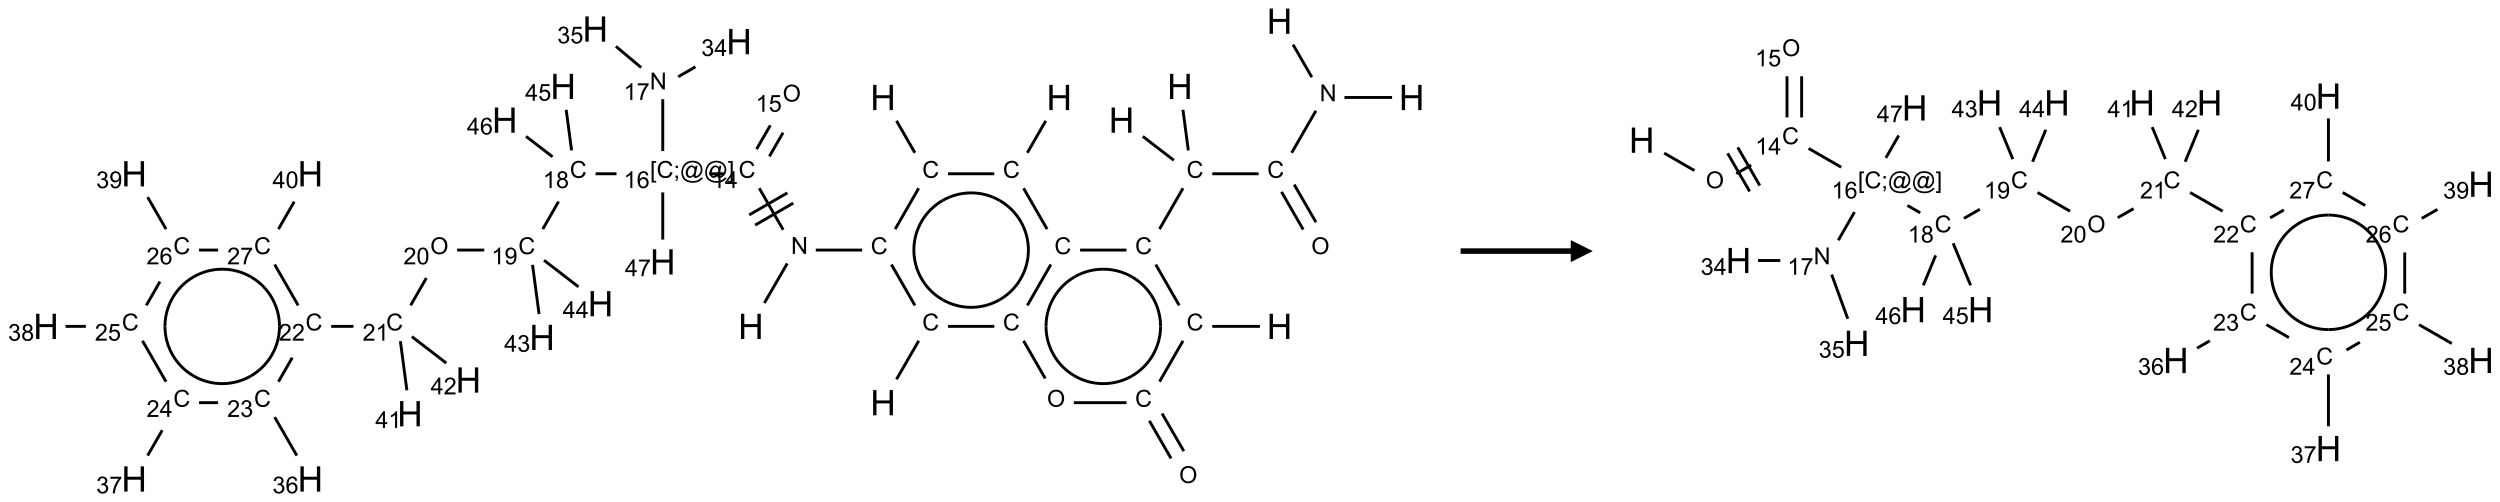 <?xml version="1.0" encoding="UTF-8"?>
<svg xmlns="http://www.w3.org/2000/svg" xmlns:xlink="http://www.w3.org/1999/xlink" width="1135" height="228" viewBox="0 0 1135 228">
<defs>
<g>
<g id="glyph-0-0">
<path d="M 2 0 L 2 -10 L 10 -10 L 10 0 Z M 2.25 -0.25 L 9.75 -0.25 L 9.75 -9.75 L 2.25 -9.75 Z M 2.25 -0.25 "/>
</g>
<g id="glyph-0-1">
<path d="M 1.281 0 L 1.281 -11.453 L 2.797 -11.453 L 2.797 -6.75 L 8.75 -6.75 L 8.75 -11.453 L 10.266 -11.453 L 10.266 0 L 8.75 0 L 8.75 -5.398 L 2.797 -5.398 L 2.797 0 Z M 1.281 0 "/>
</g>
<g id="glyph-1-0">
<path d="M 1.332 0 L 1.332 -6.668 L 6.668 -6.668 L 6.668 0 Z M 1.5 -0.168 L 6.5 -0.168 L 6.5 -6.5 L 1.5 -6.5 Z M 1.5 -0.168 "/>
</g>
<g id="glyph-1-1">
<path d="M 6.27 -2.676 L 7.281 -2.422 C 7.07 -1.594 6.688 -0.961 6.137 -0.523 C 5.586 -0.086 4.914 0.129 4.121 0.129 C 3.297 0.129 2.629 -0.039 2.113 -0.371 C 1.598 -0.707 1.203 -1.191 0.934 -1.828 C 0.664 -2.465 0.531 -3.145 0.531 -3.875 C 0.531 -4.672 0.684 -5.363 0.988 -5.957 C 1.293 -6.547 1.723 -6.996 2.285 -7.305 C 2.844 -7.613 3.461 -7.766 4.137 -7.766 C 4.898 -7.766 5.543 -7.57 6.062 -7.184 C 6.582 -6.793 6.945 -6.246 7.152 -5.543 L 6.156 -5.309 C 5.98 -5.863 5.723 -6.266 5.387 -6.52 C 5.051 -6.773 4.625 -6.902 4.113 -6.902 C 3.527 -6.902 3.039 -6.762 2.645 -6.48 C 2.25 -6.199 1.973 -5.82 1.812 -5.348 C 1.652 -4.871 1.574 -4.383 1.574 -3.879 C 1.574 -3.23 1.668 -2.664 1.855 -2.18 C 2.047 -1.695 2.34 -1.332 2.738 -1.094 C 3.137 -0.855 3.57 -0.734 4.035 -0.734 C 4.602 -0.734 5.082 -0.898 5.473 -1.223 C 5.867 -1.551 6.133 -2.035 6.27 -2.676 Z M 6.27 -2.676 "/>
</g>
<g id="glyph-1-2">
<path d="M 0.812 0 L 0.812 -7.637 L 1.848 -7.637 L 5.859 -1.641 L 5.859 -7.637 L 6.828 -7.637 L 6.828 0 L 5.793 0 L 1.781 -6 L 1.781 0 Z M 0.812 0 "/>
</g>
<g id="glyph-1-3">
<path d="M 3.973 0 L 3.035 0 L 3.035 -5.973 C 2.809 -5.758 2.516 -5.543 2.148 -5.328 C 1.781 -5.113 1.453 -4.953 1.16 -4.844 L 1.16 -5.75 C 1.684 -5.996 2.145 -6.297 2.535 -6.645 C 2.93 -6.996 3.207 -7.336 3.371 -7.668 L 3.973 -7.668 Z M 3.973 0 "/>
</g>
<g id="glyph-1-4">
<path d="M 3.449 0 L 3.449 -1.828 L 0.137 -1.828 L 0.137 -2.688 L 3.621 -7.637 L 4.387 -7.637 L 4.387 -2.688 L 5.418 -2.688 L 5.418 -1.828 L 4.387 -1.828 L 4.387 0 Z M 3.449 -2.688 L 3.449 -6.129 L 1.059 -2.688 Z M 3.449 -2.688 "/>
</g>
<g id="glyph-1-5">
<path d="M 0.516 -3.719 C 0.516 -4.984 0.855 -5.977 1.535 -6.695 C 2.215 -7.414 3.094 -7.77 4.172 -7.77 C 4.875 -7.77 5.512 -7.602 6.078 -7.266 C 6.645 -6.93 7.074 -6.461 7.371 -5.855 C 7.668 -5.254 7.816 -4.57 7.816 -3.809 C 7.816 -3.035 7.66 -2.34 7.348 -1.73 C 7.035 -1.117 6.594 -0.656 6.02 -0.34 C 5.449 -0.027 4.828 0.129 4.168 0.129 C 3.449 0.129 2.805 -0.043 2.238 -0.391 C 1.672 -0.738 1.246 -1.211 0.953 -1.812 C 0.66 -2.414 0.516 -3.047 0.516 -3.719 Z M 1.559 -3.703 C 1.559 -2.781 1.805 -2.059 2.301 -1.527 C 2.793 -1 3.414 -0.734 4.16 -0.734 C 4.922 -0.734 5.547 -1 6.039 -1.535 C 6.531 -2.07 6.777 -2.828 6.777 -3.812 C 6.777 -4.434 6.672 -4.977 6.461 -5.441 C 6.25 -5.902 5.945 -6.262 5.539 -6.52 C 5.133 -6.773 4.68 -6.902 4.176 -6.902 C 3.461 -6.902 2.848 -6.656 2.332 -6.164 C 1.816 -5.672 1.559 -4.852 1.559 -3.703 Z M 1.559 -3.703 "/>
</g>
<g id="glyph-1-6">
<path d="M 0.441 -2 L 1.426 -2.082 C 1.5 -1.605 1.668 -1.242 1.934 -1.004 C 2.199 -0.762 2.52 -0.641 2.895 -0.641 C 3.348 -0.641 3.73 -0.812 4.043 -1.152 C 4.355 -1.492 4.512 -1.941 4.512 -2.504 C 4.512 -3.039 4.359 -3.461 4.059 -3.77 C 3.758 -4.078 3.367 -4.234 2.879 -4.234 C 2.578 -4.234 2.305 -4.164 2.062 -4.027 C 1.82 -3.891 1.629 -3.715 1.488 -3.496 L 0.609 -3.609 L 1.348 -7.531 L 5.145 -7.531 L 5.145 -6.637 L 2.098 -6.637 L 1.688 -4.582 C 2.145 -4.902 2.625 -5.062 3.129 -5.062 C 3.797 -5.062 4.359 -4.832 4.816 -4.371 C 5.277 -3.91 5.504 -3.312 5.504 -2.59 C 5.504 -1.898 5.305 -1.301 4.902 -0.797 C 4.41 -0.18 3.742 0.129 2.895 0.129 C 2.199 0.129 1.633 -0.062 1.195 -0.453 C 0.758 -0.844 0.504 -1.359 0.441 -2 Z M 0.441 -2 "/>
</g>
<g id="glyph-1-7">
<path d="M 0.723 2.121 L 0.723 -7.637 L 2.793 -7.637 L 2.793 -6.859 L 1.66 -6.859 L 1.66 1.344 L 2.793 1.344 L 2.793 2.121 Z M 0.723 2.121 "/>
</g>
<g id="glyph-1-8">
<path d="M 0.949 -4.465 L 0.949 -5.531 L 2.016 -5.531 L 2.016 -4.465 Z M 0.949 0 L 0.949 -1.066 L 2.016 -1.066 L 2.016 0 C 2.016 0.391 1.945 0.711 1.809 0.949 C 1.668 1.191 1.449 1.379 1.145 1.512 L 0.887 1.109 C 1.082 1.023 1.23 0.895 1.324 0.727 C 1.418 0.559 1.469 0.316 1.48 0 Z M 0.949 0 "/>
</g>
<g id="glyph-1-9">
<path d="M 6.047 -0.848 C 5.82 -0.59 5.57 -0.379 5.289 -0.223 C 5.008 -0.062 4.73 0.016 4.449 0.016 C 4.141 0.016 3.84 -0.074 3.547 -0.254 C 3.254 -0.434 3.02 -0.715 2.836 -1.09 C 2.652 -1.465 2.562 -1.875 2.562 -2.324 C 2.562 -2.875 2.703 -3.43 2.988 -3.98 C 3.27 -4.535 3.621 -4.953 4.043 -5.23 C 4.461 -5.508 4.871 -5.645 5.266 -5.645 C 5.566 -5.645 5.855 -5.566 6.129 -5.41 C 6.402 -5.25 6.641 -5.012 6.84 -4.688 L 7.016 -5.496 L 7.949 -5.496 L 7.199 -2 C 7.094 -1.516 7.043 -1.246 7.043 -1.191 C 7.043 -1.098 7.078 -1.02 7.148 -0.949 C 7.219 -0.883 7.305 -0.848 7.406 -0.848 C 7.59 -0.848 7.832 -0.953 8.129 -1.168 C 8.527 -1.445 8.84 -1.816 9.07 -2.285 C 9.301 -2.75 9.418 -3.234 9.418 -3.73 C 9.418 -4.309 9.27 -4.852 8.973 -5.355 C 8.676 -5.859 8.23 -6.262 7.645 -6.562 C 7.055 -6.863 6.406 -7.016 5.691 -7.016 C 4.879 -7.016 4.137 -6.824 3.465 -6.445 C 2.793 -6.066 2.273 -5.52 1.902 -4.809 C 1.535 -4.098 1.348 -3.34 1.348 -2.527 C 1.348 -1.676 1.535 -0.941 1.902 -0.328 C 2.273 0.285 2.809 0.742 3.508 1.035 C 4.207 1.328 4.984 1.473 5.832 1.473 C 6.742 1.473 7.504 1.32 8.121 1.016 C 8.734 0.711 9.195 0.34 9.5 -0.098 L 10.441 -0.098 C 10.266 0.266 9.961 0.637 9.531 1.016 C 9.102 1.395 8.59 1.695 7.996 1.914 C 7.402 2.133 6.688 2.246 5.848 2.246 C 5.078 2.246 4.367 2.145 3.715 1.949 C 3.066 1.75 2.512 1.453 2.051 1.055 C 1.594 0.656 1.25 0.199 1.016 -0.316 C 0.723 -0.973 0.578 -1.684 0.578 -2.441 C 0.578 -3.289 0.75 -4.098 1.098 -4.863 C 1.523 -5.805 2.125 -6.527 2.902 -7.027 C 3.684 -7.527 4.629 -7.777 5.738 -7.777 C 6.602 -7.777 7.375 -7.602 8.059 -7.246 C 8.746 -6.895 9.285 -6.371 9.684 -5.672 C 10.02 -5.07 10.188 -4.418 10.188 -3.715 C 10.188 -2.707 9.832 -1.812 9.125 -1.031 C 8.492 -0.328 7.801 0.02 7.051 0.02 C 6.812 0.02 6.617 -0.016 6.473 -0.09 C 6.324 -0.16 6.215 -0.266 6.145 -0.402 C 6.102 -0.488 6.066 -0.637 6.047 -0.848 Z M 3.527 -2.262 C 3.527 -1.785 3.641 -1.414 3.863 -1.152 C 4.09 -0.887 4.348 -0.754 4.641 -0.754 C 4.836 -0.754 5.039 -0.812 5.254 -0.93 C 5.469 -1.047 5.676 -1.219 5.871 -1.449 C 6.066 -1.676 6.23 -1.969 6.355 -2.32 C 6.48 -2.672 6.543 -3.027 6.543 -3.379 C 6.543 -3.852 6.426 -4.219 6.191 -4.48 C 5.957 -4.738 5.672 -4.871 5.332 -4.871 C 5.109 -4.871 4.902 -4.812 4.707 -4.699 C 4.512 -4.586 4.32 -4.406 4.137 -4.156 C 3.953 -3.906 3.805 -3.602 3.691 -3.246 C 3.582 -2.887 3.527 -2.559 3.527 -2.262 Z M 3.527 -2.262 "/>
</g>
<g id="glyph-1-10">
<path d="M 2.27 2.121 L 0.203 2.121 L 0.203 1.344 L 1.332 1.344 L 1.332 -6.859 L 0.203 -6.859 L 0.203 -7.637 L 2.27 -7.637 Z M 2.27 2.121 "/>
</g>
<g id="glyph-1-11">
<path d="M 5.309 -5.766 L 4.375 -5.691 C 4.293 -6.059 4.172 -6.328 4.02 -6.496 C 3.766 -6.762 3.453 -6.895 3.082 -6.895 C 2.785 -6.895 2.523 -6.812 2.297 -6.645 C 2 -6.43 1.77 -6.117 1.598 -5.703 C 1.43 -5.289 1.34 -4.703 1.332 -3.938 C 1.559 -4.281 1.836 -4.535 2.16 -4.703 C 2.488 -4.871 2.828 -4.953 3.188 -4.953 C 3.812 -4.953 4.344 -4.723 4.785 -4.262 C 5.223 -3.801 5.441 -3.207 5.441 -2.48 C 5.441 -2 5.34 -1.555 5.133 -1.145 C 4.926 -0.73 4.641 -0.418 4.281 -0.199 C 3.922 0.02 3.512 0.129 3.051 0.129 C 2.27 0.129 1.633 -0.156 1.141 -0.73 C 0.648 -1.305 0.402 -2.254 0.402 -3.574 C 0.402 -5.051 0.672 -6.121 1.219 -6.793 C 1.695 -7.375 2.336 -7.668 3.141 -7.668 C 3.742 -7.668 4.234 -7.5 4.617 -7.16 C 5 -6.824 5.23 -6.359 5.309 -5.766 Z M 1.48 -2.473 C 1.48 -2.152 1.547 -1.844 1.684 -1.547 C 1.82 -1.25 2.016 -1.027 2.262 -0.871 C 2.508 -0.719 2.766 -0.641 3.035 -0.641 C 3.434 -0.641 3.773 -0.801 4.059 -1.121 C 4.344 -1.441 4.484 -1.875 4.484 -2.422 C 4.484 -2.949 4.344 -3.367 4.062 -3.668 C 3.781 -3.973 3.426 -4.125 3 -4.125 C 2.578 -4.125 2.219 -3.973 1.922 -3.668 C 1.625 -3.363 1.48 -2.969 1.48 -2.473 Z M 1.48 -2.473 "/>
</g>
<g id="glyph-1-12">
<path d="M 0.504 -6.637 L 0.504 -7.535 L 5.449 -7.535 L 5.449 -6.809 C 4.961 -6.289 4.48 -5.602 4.004 -4.746 C 3.527 -3.887 3.156 -3.004 2.895 -2.098 C 2.707 -1.461 2.59 -0.762 2.535 0 L 1.574 0 C 1.582 -0.602 1.703 -1.328 1.926 -2.176 C 2.152 -3.027 2.477 -3.848 2.898 -4.637 C 3.32 -5.426 3.77 -6.094 4.246 -6.637 Z M 0.504 -6.637 "/>
</g>
<g id="glyph-1-13">
<path d="M 0.449 -2.016 L 1.387 -2.141 C 1.492 -1.609 1.676 -1.227 1.934 -0.992 C 2.191 -0.758 2.508 -0.641 2.879 -0.641 C 3.32 -0.641 3.695 -0.793 3.996 -1.098 C 4.301 -1.402 4.453 -1.781 4.453 -2.234 C 4.453 -2.664 4.312 -3.02 4.031 -3.301 C 3.75 -3.578 3.391 -3.719 2.957 -3.719 C 2.781 -3.719 2.562 -3.684 2.297 -3.613 L 2.402 -4.438 C 2.465 -4.43 2.516 -4.426 2.551 -4.426 C 2.949 -4.426 3.312 -4.531 3.629 -4.738 C 3.949 -4.949 4.109 -5.27 4.109 -5.703 C 4.109 -6.047 3.992 -6.332 3.762 -6.559 C 3.527 -6.785 3.227 -6.895 2.859 -6.895 C 2.496 -6.895 2.191 -6.781 1.949 -6.551 C 1.707 -6.324 1.547 -5.98 1.48 -5.52 L 0.543 -5.688 C 0.656 -6.316 0.918 -6.805 1.324 -7.148 C 1.73 -7.492 2.234 -7.668 2.84 -7.668 C 3.254 -7.668 3.641 -7.578 3.988 -7.398 C 4.34 -7.219 4.609 -6.977 4.793 -6.668 C 4.98 -6.359 5.074 -6.031 5.074 -5.684 C 5.074 -5.352 4.984 -5.051 4.809 -4.781 C 4.629 -4.512 4.367 -4.297 4.02 -4.137 C 4.473 -4.031 4.824 -3.816 5.074 -3.488 C 5.324 -3.16 5.449 -2.75 5.449 -2.254 C 5.449 -1.59 5.203 -1.023 4.719 -0.559 C 4.234 -0.098 3.617 0.137 2.875 0.137 C 2.203 0.137 1.648 -0.062 1.207 -0.465 C 0.762 -0.863 0.512 -1.379 0.449 -2.016 Z M 0.449 -2.016 "/>
</g>
<g id="glyph-1-14">
<path d="M 1.887 -4.141 C 1.496 -4.281 1.207 -4.484 1.02 -4.75 C 0.832 -5.016 0.738 -5.328 0.738 -5.699 C 0.738 -6.254 0.938 -6.719 1.34 -7.098 C 1.738 -7.477 2.27 -7.668 2.934 -7.668 C 3.598 -7.668 4.137 -7.473 4.543 -7.086 C 4.949 -6.699 5.152 -6.227 5.152 -5.672 C 5.152 -5.316 5.059 -5.008 4.871 -4.746 C 4.688 -4.484 4.406 -4.281 4.027 -4.141 C 4.496 -3.988 4.852 -3.742 5.098 -3.402 C 5.34 -3.062 5.465 -2.656 5.465 -2.184 C 5.465 -1.531 5.234 -0.98 4.77 -0.535 C 4.309 -0.09 3.703 0.129 2.949 0.129 C 2.195 0.129 1.586 -0.094 1.125 -0.539 C 0.664 -0.984 0.434 -1.543 0.434 -2.207 C 0.434 -2.703 0.559 -3.121 0.809 -3.457 C 1.062 -3.793 1.422 -4.02 1.887 -4.141 Z M 1.699 -5.73 C 1.699 -5.367 1.812 -5.074 2.047 -4.844 C 2.281 -4.613 2.582 -4.5 2.953 -4.5 C 3.312 -4.5 3.609 -4.613 3.84 -4.84 C 4.07 -5.066 4.188 -5.348 4.188 -5.676 C 4.188 -6.02 4.07 -6.309 3.832 -6.543 C 3.594 -6.777 3.297 -6.895 2.941 -6.895 C 2.586 -6.895 2.289 -6.781 2.051 -6.551 C 1.816 -6.324 1.699 -6.047 1.699 -5.73 Z M 1.395 -2.203 C 1.395 -1.938 1.461 -1.676 1.586 -1.426 C 1.711 -1.176 1.902 -0.984 2.152 -0.848 C 2.402 -0.711 2.672 -0.641 2.957 -0.641 C 3.406 -0.641 3.777 -0.785 4.066 -1.074 C 4.359 -1.363 4.504 -1.727 4.504 -2.172 C 4.504 -2.625 4.355 -2.996 4.055 -3.293 C 3.754 -3.586 3.379 -3.734 2.926 -3.734 C 2.484 -3.734 2.121 -3.59 1.832 -3.297 C 1.543 -3.004 1.395 -2.641 1.395 -2.203 Z M 1.395 -2.203 "/>
</g>
<g id="glyph-1-15">
<path d="M 0.582 -1.766 L 1.484 -1.848 C 1.562 -1.426 1.707 -1.117 1.922 -0.926 C 2.137 -0.734 2.414 -0.641 2.75 -0.641 C 3.039 -0.641 3.289 -0.707 3.508 -0.84 C 3.727 -0.973 3.902 -1.148 4.043 -1.367 C 4.18 -1.586 4.297 -1.887 4.391 -2.262 C 4.484 -2.637 4.531 -3.016 4.531 -3.406 C 4.531 -3.449 4.531 -3.512 4.527 -3.594 C 4.34 -3.297 4.082 -3.055 3.758 -2.867 C 3.434 -2.68 3.082 -2.59 2.703 -2.59 C 2.07 -2.59 1.535 -2.816 1.098 -3.277 C 0.66 -3.734 0.441 -4.34 0.441 -5.09 C 0.441 -5.863 0.672 -6.484 1.129 -6.957 C 1.586 -7.43 2.156 -7.668 2.844 -7.668 C 3.34 -7.668 3.793 -7.531 4.207 -7.266 C 4.617 -7 4.93 -6.617 5.145 -6.121 C 5.355 -5.629 5.465 -4.91 5.465 -3.973 C 5.465 -2.996 5.359 -2.223 5.145 -1.645 C 4.934 -1.066 4.617 -0.625 4.199 -0.324 C 3.781 -0.02 3.293 0.129 2.73 0.129 C 2.133 0.129 1.645 -0.035 1.266 -0.367 C 0.887 -0.699 0.66 -1.164 0.582 -1.766 Z M 4.422 -5.137 C 4.422 -5.676 4.277 -6.102 3.992 -6.418 C 3.707 -6.734 3.359 -6.891 2.957 -6.891 C 2.543 -6.891 2.18 -6.719 1.871 -6.379 C 1.562 -6.039 1.406 -5.598 1.406 -5.059 C 1.406 -4.57 1.555 -4.176 1.848 -3.871 C 2.141 -3.566 2.5 -3.418 2.934 -3.418 C 3.367 -3.418 3.723 -3.57 4.004 -3.871 C 4.281 -4.176 4.422 -4.598 4.422 -5.137 Z M 4.422 -5.137 "/>
</g>
<g id="glyph-1-16">
<path d="M 5.371 -0.902 L 5.371 0 L 0.324 0 C 0.316 -0.227 0.352 -0.441 0.434 -0.652 C 0.562 -0.996 0.766 -1.332 1.051 -1.668 C 1.332 -2 1.742 -2.387 2.277 -2.824 C 3.105 -3.504 3.668 -4.043 3.957 -4.441 C 4.25 -4.84 4.395 -5.215 4.395 -5.566 C 4.395 -5.938 4.262 -6.254 3.996 -6.508 C 3.73 -6.762 3.387 -6.891 2.957 -6.891 C 2.508 -6.891 2.145 -6.754 1.875 -6.484 C 1.605 -6.215 1.469 -5.84 1.465 -5.359 L 0.5 -5.457 C 0.566 -6.176 0.812 -6.727 1.246 -7.102 C 1.676 -7.477 2.254 -7.668 2.98 -7.668 C 3.711 -7.668 4.293 -7.465 4.719 -7.059 C 5.145 -6.652 5.359 -6.148 5.359 -5.547 C 5.359 -5.242 5.297 -4.941 5.172 -4.645 C 5.047 -4.352 4.84 -4.039 4.551 -3.715 C 4.262 -3.387 3.777 -2.938 3.105 -2.371 C 2.543 -1.898 2.18 -1.578 2.02 -1.41 C 1.859 -1.242 1.73 -1.07 1.625 -0.902 Z M 5.371 -0.902 "/>
</g>
<g id="glyph-1-17">
<path d="M 0.441 -3.766 C 0.441 -4.668 0.535 -5.395 0.723 -5.945 C 0.906 -6.496 1.184 -6.922 1.551 -7.219 C 1.918 -7.516 2.375 -7.668 2.934 -7.668 C 3.344 -7.668 3.703 -7.586 4.012 -7.418 C 4.32 -7.254 4.574 -7.016 4.777 -6.707 C 4.977 -6.395 5.137 -6.016 5.25 -5.57 C 5.363 -5.125 5.422 -4.523 5.422 -3.766 C 5.422 -2.871 5.328 -2.148 5.145 -1.598 C 4.961 -1.047 4.688 -0.621 4.32 -0.32 C 3.953 -0.02 3.492 0.129 2.934 0.129 C 2.195 0.129 1.617 -0.133 1.199 -0.66 C 0.695 -1.297 0.441 -2.332 0.441 -3.766 Z M 1.406 -3.766 C 1.406 -2.512 1.555 -1.68 1.848 -1.262 C 2.141 -0.848 2.5 -0.641 2.934 -0.641 C 3.363 -0.641 3.727 -0.848 4.02 -1.266 C 4.312 -1.684 4.457 -2.516 4.457 -3.766 C 4.457 -5.023 4.312 -5.859 4.02 -6.27 C 3.727 -6.684 3.359 -6.891 2.922 -6.891 C 2.492 -6.891 2.148 -6.707 1.891 -6.344 C 1.566 -5.879 1.406 -5.02 1.406 -3.766 Z M 1.406 -3.766 "/>
</g>
</g>
</defs>
<path fill="none" stroke-width="0.033" stroke-linecap="butt" stroke-linejoin="miter" stroke="rgb(0%, 0%, 0%)" stroke-opacity="1" stroke-miterlimit="10" d="M 9.653 1.131 L 9.862 1.494 " transform="matrix(40, 0, 0, 40, 20.893, 9.611)"/>
<path fill="none" stroke-width="0.033" stroke-linecap="butt" stroke-linejoin="miter" stroke="rgb(0%, 0%, 0%)" stroke-opacity="1" stroke-miterlimit="10" d="M 9.905 1.896 L 9.638 2.36 " transform="matrix(40, 0, 0, 40, 20.893, 9.611)"/>
<path fill="none" stroke-width="0.033" stroke-linecap="butt" stroke-linejoin="miter" stroke="rgb(0%, 0%, 0%)" stroke-opacity="1" stroke-miterlimit="10" d="M 9.263 2.598 L 8.737 2.598 " transform="matrix(40, 0, 0, 40, 20.893, 9.611)"/>
<path fill="none" stroke-width="0.033" stroke-linecap="butt" stroke-linejoin="miter" stroke="rgb(0%, 0%, 0%)" stroke-opacity="1" stroke-miterlimit="10" d="M 8.413 2.75 L 8.153 3.199 " transform="matrix(40, 0, 0, 40, 20.893, 9.611)"/>
<path fill="none" stroke-width="0.033" stroke-linecap="butt" stroke-linejoin="miter" stroke="rgb(0%, 0%, 0%)" stroke-opacity="1" stroke-miterlimit="10" d="M 8.367 2.368 L 8.095 1.896 " transform="matrix(40, 0, 0, 40, 20.893, 9.611)"/>
<path fill="none" stroke-width="0.033" stroke-linecap="butt" stroke-linejoin="miter" stroke="rgb(0%, 0%, 0%)" stroke-opacity="1" stroke-miterlimit="10" d="M 8.414 1.949 L 7.981 2.199 " transform="matrix(40, 0, 0, 40, 20.893, 9.611)"/>
<path fill="none" stroke-width="0.033" stroke-linecap="butt" stroke-linejoin="miter" stroke="rgb(0%, 0%, 0%)" stroke-opacity="1" stroke-miterlimit="10" d="M 8.481 2.065 L 8.048 2.315 " transform="matrix(40, 0, 0, 40, 20.893, 9.611)"/>
<path fill="none" stroke-width="0.033" stroke-linecap="butt" stroke-linejoin="miter" stroke="rgb(0%, 0%, 0%)" stroke-opacity="1" stroke-miterlimit="10" d="M 8.21 1.535 L 8.365 1.266 " transform="matrix(40, 0, 0, 40, 20.893, 9.611)"/>
<path fill="none" stroke-width="0.033" stroke-linecap="butt" stroke-linejoin="miter" stroke="rgb(0%, 0%, 0%)" stroke-opacity="1" stroke-miterlimit="10" d="M 8.065 1.452 L 8.221 1.182 " transform="matrix(40, 0, 0, 40, 20.893, 9.611)"/>
<path fill="none" stroke-width="0.033" stroke-linecap="butt" stroke-linejoin="miter" stroke="rgb(0%, 0%, 0%)" stroke-opacity="1" stroke-miterlimit="10" d="M 7.694 1.732 L 7.527 1.732 " transform="matrix(40, 0, 0, 40, 20.893, 9.611)"/>
<path fill="none" stroke-width="0.033" stroke-linecap="butt" stroke-linejoin="miter" stroke="rgb(0%, 0%, 0%)" stroke-opacity="1" stroke-miterlimit="10" d="M 7 1.474 L 7 0.885 " transform="matrix(40, 0, 0, 40, 20.893, 9.611)"/>
<path fill="none" stroke-width="0.033" stroke-linecap="butt" stroke-linejoin="miter" stroke="rgb(0%, 0%, 0%)" stroke-opacity="1" stroke-miterlimit="10" d="M 7.175 0.631 L 7.371 0.518 " transform="matrix(40, 0, 0, 40, 20.893, 9.611)"/>
<path fill="none" stroke-width="0.033" stroke-linecap="butt" stroke-linejoin="miter" stroke="rgb(0%, 0%, 0%)" stroke-opacity="1" stroke-miterlimit="10" d="M 6.755 0.527 L 6.468 0.286 " transform="matrix(40, 0, 0, 40, 20.893, 9.611)"/>
<path fill="none" stroke-width="0.033" stroke-linecap="butt" stroke-linejoin="miter" stroke="rgb(0%, 0%, 0%)" stroke-opacity="1" stroke-miterlimit="10" d="M 6.475 1.732 L 6.237 1.732 " transform="matrix(40, 0, 0, 40, 20.893, 9.611)"/>
<path fill="none" stroke-width="0.033" stroke-linecap="butt" stroke-linejoin="miter" stroke="rgb(0%, 0%, 0%)" stroke-opacity="1" stroke-miterlimit="10" d="M 5.817 2.048 L 5.638 2.36 " transform="matrix(40, 0, 0, 40, 20.893, 9.611)"/>
<path fill="none" stroke-width="0.033" stroke-linecap="butt" stroke-linejoin="miter" stroke="rgb(0%, 0%, 0%)" stroke-opacity="1" stroke-miterlimit="10" d="M 4.974 2.598 L 4.666 2.598 " transform="matrix(40, 0, 0, 40, 20.893, 9.611)"/>
<path fill="none" stroke-width="0.033" stroke-linecap="butt" stroke-linejoin="miter" stroke="rgb(0%, 0%, 0%)" stroke-opacity="1" stroke-miterlimit="10" d="M 4.317 2.915 L 4.138 3.226 " transform="matrix(40, 0, 0, 40, 20.893, 9.611)"/>
<path fill="none" stroke-width="0.033" stroke-linecap="butt" stroke-linejoin="miter" stroke="rgb(0%, 0%, 0%)" stroke-opacity="1" stroke-miterlimit="10" d="M 3.49 3.464 L 3.237 3.464 " transform="matrix(40, 0, 0, 40, 20.893, 9.611)"/>
<path fill="none" stroke-width="0.033" stroke-linecap="butt" stroke-linejoin="miter" stroke="rgb(0%, 0%, 0%)" stroke-opacity="1" stroke-miterlimit="10" d="M 2.795 3.819 L 2.638 4.092 " transform="matrix(40, 0, 0, 40, 20.893, 9.611)"/>
<path fill="none" stroke-width="0.033" stroke-linecap="butt" stroke-linejoin="miter" stroke="rgb(0%, 0%, 0%)" stroke-opacity="1" stroke-miterlimit="10" d="M 2.595 4.494 L 2.847 4.931 " transform="matrix(40, 0, 0, 40, 20.893, 9.611)"/>
<path fill="none" stroke-width="0.033" stroke-linecap="butt" stroke-linejoin="miter" stroke="rgb(0%, 0%, 0%)" stroke-opacity="1" stroke-miterlimit="10" d="M 1.953 4.33 L 1.737 4.33 " transform="matrix(40, 0, 0, 40, 20.893, 9.611)"/>
<path fill="none" stroke-width="0.033" stroke-linecap="butt" stroke-linejoin="miter" stroke="rgb(0%, 0%, 0%)" stroke-opacity="1" stroke-miterlimit="10" d="M 1.319 4.643 L 1.153 4.931 " transform="matrix(40, 0, 0, 40, 20.893, 9.611)"/>
<path fill="none" stroke-width="0.033" stroke-linecap="butt" stroke-linejoin="miter" stroke="rgb(0%, 0%, 0%)" stroke-opacity="1" stroke-miterlimit="10" d="M 1.362 4.092 L 1.095 3.628 " transform="matrix(40, 0, 0, 40, 20.893, 9.611)"/>
<path fill="none" stroke-width="0.033" stroke-linecap="butt" stroke-linejoin="miter" stroke="rgb(0%, 0%, 0%)" stroke-opacity="1" stroke-miterlimit="10" d="M 0.452 3.464 L 0.222 3.464 " transform="matrix(40, 0, 0, 40, 20.893, 9.611)"/>
<path fill="none" stroke-width="0.033" stroke-linecap="butt" stroke-linejoin="miter" stroke="rgb(0%, 0%, 0%)" stroke-opacity="1" stroke-miterlimit="10" d="M 1.138 3.226 L 1.293 2.956 " transform="matrix(40, 0, 0, 40, 20.893, 9.611)"/>
<path fill="none" stroke-width="0.033" stroke-linecap="butt" stroke-linejoin="miter" stroke="rgb(0%, 0%, 0%)" stroke-opacity="1" stroke-miterlimit="10" d="M 1.362 2.36 L 1.153 1.997 " transform="matrix(40, 0, 0, 40, 20.893, 9.611)"/>
<path fill="none" stroke-width="0.033" stroke-linecap="butt" stroke-linejoin="miter" stroke="rgb(0%, 0%, 0%)" stroke-opacity="1" stroke-miterlimit="10" d="M 1.737 2.598 L 1.953 2.598 " transform="matrix(40, 0, 0, 40, 20.893, 9.611)"/>
<path fill="none" stroke-width="0.033" stroke-linecap="butt" stroke-linejoin="miter" stroke="rgb(0%, 0%, 0%)" stroke-opacity="1" stroke-miterlimit="10" d="M 2.595 2.762 L 2.862 3.226 " transform="matrix(40, 0, 0, 40, 20.893, 9.611)"/>
<path fill="none" stroke-width="0.033" stroke-linecap="butt" stroke-linejoin="miter" stroke="rgb(0%, 0%, 0%)" stroke-opacity="1" stroke-miterlimit="10" d="M 2.638 2.36 L 2.817 2.049 " transform="matrix(40, 0, 0, 40, 20.893, 9.611)"/>
<path fill="none" stroke-width="0.033" stroke-linecap="butt" stroke-linejoin="miter" stroke="rgb(0%, 0%, 0%)" stroke-opacity="1" stroke-miterlimit="10" d="M 4.022 3.632 L 4.096 4.19 " transform="matrix(40, 0, 0, 40, 20.893, 9.611)"/>
<path fill="none" stroke-width="0.033" stroke-linecap="butt" stroke-linejoin="miter" stroke="rgb(0%, 0%, 0%)" stroke-opacity="1" stroke-miterlimit="10" d="M 4.152 3.58 L 4.543 3.881 " transform="matrix(40, 0, 0, 40, 20.893, 9.611)"/>
<path fill="none" stroke-width="0.033" stroke-linecap="butt" stroke-linejoin="miter" stroke="rgb(0%, 0%, 0%)" stroke-opacity="1" stroke-miterlimit="10" d="M 5.522 2.766 L 5.596 3.324 " transform="matrix(40, 0, 0, 40, 20.893, 9.611)"/>
<path fill="none" stroke-width="0.033" stroke-linecap="butt" stroke-linejoin="miter" stroke="rgb(0%, 0%, 0%)" stroke-opacity="1" stroke-miterlimit="10" d="M 5.652 2.714 L 6.043 3.015 " transform="matrix(40, 0, 0, 40, 20.893, 9.611)"/>
<path fill="none" stroke-width="0.033" stroke-linecap="butt" stroke-linejoin="miter" stroke="rgb(0%, 0%, 0%)" stroke-opacity="1" stroke-miterlimit="10" d="M 5.965 1.467 L 5.904 1.006 " transform="matrix(40, 0, 0, 40, 20.893, 9.611)"/>
<path fill="none" stroke-width="0.033" stroke-linecap="butt" stroke-linejoin="miter" stroke="rgb(0%, 0%, 0%)" stroke-opacity="1" stroke-miterlimit="10" d="M 5.749 1.539 L 5.448 1.308 " transform="matrix(40, 0, 0, 40, 20.893, 9.611)"/>
<path fill="none" stroke-width="0.033" stroke-linecap="butt" stroke-linejoin="miter" stroke="rgb(0%, 0%, 0%)" stroke-opacity="1" stroke-miterlimit="10" d="M 7 1.944 L 7 2.479 " transform="matrix(40, 0, 0, 40, 20.893, 9.611)"/>
<path fill="none" stroke-width="0.033" stroke-linecap="butt" stroke-linejoin="miter" stroke="rgb(0%, 0%, 0%)" stroke-opacity="1" stroke-miterlimit="10" d="M 9.595 2.762 L 9.862 3.226 " transform="matrix(40, 0, 0, 40, 20.893, 9.611)"/>
<path fill="none" stroke-width="0.033" stroke-linecap="butt" stroke-linejoin="miter" stroke="rgb(0%, 0%, 0%)" stroke-opacity="1" stroke-miterlimit="10" d="M 9.905 3.628 L 9.653 4.065 " transform="matrix(40, 0, 0, 40, 20.893, 9.611)"/>
<path fill="none" stroke-width="0.033" stroke-linecap="butt" stroke-linejoin="miter" stroke="rgb(0%, 0%, 0%)" stroke-opacity="1" stroke-miterlimit="10" d="M 10.237 3.464 L 10.763 3.464 " transform="matrix(40, 0, 0, 40, 20.893, 9.611)"/>
<path fill="none" stroke-width="0.033" stroke-linecap="butt" stroke-linejoin="miter" stroke="rgb(0%, 0%, 0%)" stroke-opacity="1" stroke-miterlimit="10" d="M 11.095 3.628 L 11.341 4.055 " transform="matrix(40, 0, 0, 40, 20.893, 9.611)"/>
<path fill="none" stroke-width="0.033" stroke-linecap="butt" stroke-linejoin="miter" stroke="rgb(0%, 0%, 0%)" stroke-opacity="1" stroke-miterlimit="10" d="M 11.666 4.33 L 12.263 4.33 " transform="matrix(40, 0, 0, 40, 20.893, 9.611)"/>
<path fill="none" stroke-width="0.033" stroke-linecap="butt" stroke-linejoin="miter" stroke="rgb(0%, 0%, 0%)" stroke-opacity="1" stroke-miterlimit="10" d="M 12.523 4.536 L 12.769 4.963 " transform="matrix(40, 0, 0, 40, 20.893, 9.611)"/>
<path fill="none" stroke-width="0.033" stroke-linecap="butt" stroke-linejoin="miter" stroke="rgb(0%, 0%, 0%)" stroke-opacity="1" stroke-miterlimit="10" d="M 12.667 4.453 L 12.914 4.88 " transform="matrix(40, 0, 0, 40, 20.893, 9.611)"/>
<path fill="none" stroke-width="0.033" stroke-linecap="butt" stroke-linejoin="miter" stroke="rgb(0%, 0%, 0%)" stroke-opacity="1" stroke-miterlimit="10" d="M 12.638 4.092 L 12.905 3.628 " transform="matrix(40, 0, 0, 40, 20.893, 9.611)"/>
<path fill="none" stroke-width="0.033" stroke-linecap="butt" stroke-linejoin="miter" stroke="rgb(0%, 0%, 0%)" stroke-opacity="1" stroke-miterlimit="10" d="M 13.237 3.464 L 13.778 3.464 " transform="matrix(40, 0, 0, 40, 20.893, 9.611)"/>
<path fill="none" stroke-width="0.033" stroke-linecap="butt" stroke-linejoin="miter" stroke="rgb(0%, 0%, 0%)" stroke-opacity="1" stroke-miterlimit="10" d="M 12.862 3.226 L 12.595 2.762 " transform="matrix(40, 0, 0, 40, 20.893, 9.611)"/>
<path fill="none" stroke-width="0.033" stroke-linecap="butt" stroke-linejoin="miter" stroke="rgb(0%, 0%, 0%)" stroke-opacity="1" stroke-miterlimit="10" d="M 12.638 2.36 L 12.905 1.896 " transform="matrix(40, 0, 0, 40, 20.893, 9.611)"/>
<path fill="none" stroke-width="0.033" stroke-linecap="butt" stroke-linejoin="miter" stroke="rgb(0%, 0%, 0%)" stroke-opacity="1" stroke-miterlimit="10" d="M 12.801 1.579 L 12.448 1.308 " transform="matrix(40, 0, 0, 40, 20.893, 9.611)"/>
<path fill="none" stroke-width="0.033" stroke-linecap="butt" stroke-linejoin="miter" stroke="rgb(0%, 0%, 0%)" stroke-opacity="1" stroke-miterlimit="10" d="M 12.965 1.467 L 12.904 1.006 " transform="matrix(40, 0, 0, 40, 20.893, 9.611)"/>
<path fill="none" stroke-width="0.033" stroke-linecap="butt" stroke-linejoin="miter" stroke="rgb(0%, 0%, 0%)" stroke-opacity="1" stroke-miterlimit="10" d="M 13.237 1.732 L 13.763 1.732 " transform="matrix(40, 0, 0, 40, 20.893, 9.611)"/>
<path fill="none" stroke-width="0.033" stroke-linecap="butt" stroke-linejoin="miter" stroke="rgb(0%, 0%, 0%)" stroke-opacity="1" stroke-miterlimit="10" d="M 14.023 1.938 L 14.269 2.365 " transform="matrix(40, 0, 0, 40, 20.893, 9.611)"/>
<path fill="none" stroke-width="0.033" stroke-linecap="butt" stroke-linejoin="miter" stroke="rgb(0%, 0%, 0%)" stroke-opacity="1" stroke-miterlimit="10" d="M 14.167 1.855 L 14.414 2.282 " transform="matrix(40, 0, 0, 40, 20.893, 9.611)"/>
<path fill="none" stroke-width="0.033" stroke-linecap="butt" stroke-linejoin="miter" stroke="rgb(0%, 0%, 0%)" stroke-opacity="1" stroke-miterlimit="10" d="M 14.138 1.494 L 14.413 1.017 " transform="matrix(40, 0, 0, 40, 20.893, 9.611)"/>
<path fill="none" stroke-width="0.033" stroke-linecap="butt" stroke-linejoin="miter" stroke="rgb(0%, 0%, 0%)" stroke-opacity="1" stroke-miterlimit="10" d="M 14.367 0.636 L 14.153 0.265 " transform="matrix(40, 0, 0, 40, 20.893, 9.611)"/>
<path fill="none" stroke-width="0.033" stroke-linecap="butt" stroke-linejoin="miter" stroke="rgb(0%, 0%, 0%)" stroke-opacity="1" stroke-miterlimit="10" d="M 14.737 0.866 L 15.278 0.866 " transform="matrix(40, 0, 0, 40, 20.893, 9.611)"/>
<path fill="none" stroke-width="0.033" stroke-linecap="butt" stroke-linejoin="miter" stroke="rgb(0%, 0%, 0%)" stroke-opacity="1" stroke-miterlimit="10" d="M 12.263 2.598 L 11.737 2.598 " transform="matrix(40, 0, 0, 40, 20.893, 9.611)"/>
<path fill="none" stroke-width="0.033" stroke-linecap="butt" stroke-linejoin="miter" stroke="rgb(0%, 0%, 0%)" stroke-opacity="1" stroke-miterlimit="10" d="M 11.405 2.762 L 11.138 3.226 " transform="matrix(40, 0, 0, 40, 20.893, 9.611)"/>
<path fill="none" stroke-width="0.033" stroke-linecap="butt" stroke-linejoin="miter" stroke="rgb(0%, 0%, 0%)" stroke-opacity="1" stroke-miterlimit="10" d="M 11.362 2.36 L 11.095 1.896 " transform="matrix(40, 0, 0, 40, 20.893, 9.611)"/>
<path fill="none" stroke-width="0.033" stroke-linecap="butt" stroke-linejoin="miter" stroke="rgb(0%, 0%, 0%)" stroke-opacity="1" stroke-miterlimit="10" d="M 10.763 1.732 L 10.237 1.732 " transform="matrix(40, 0, 0, 40, 20.893, 9.611)"/>
<path fill="none" stroke-width="0.033" stroke-linecap="butt" stroke-linejoin="miter" stroke="rgb(0%, 0%, 0%)" stroke-opacity="1" stroke-miterlimit="10" d="M 11.138 1.494 L 11.347 1.131 " transform="matrix(40, 0, 0, 40, 20.893, 9.611)"/>
<path fill="none" stroke-width="0.033" stroke-linecap="butt" stroke-linejoin="miter" stroke="rgb(0%, 0%, 0%)" stroke-opacity="1" stroke-miterlimit="10" d="M 9.85 2.598 C 9.85 2.366 9.974 2.152 10.175 2.036 " transform="matrix(40, 0, 0, 40, 20.893, 9.611)"/>
<path fill="none" stroke-width="0.033" stroke-linecap="butt" stroke-linejoin="miter" stroke="rgb(0%, 0%, 0%)" stroke-opacity="1" stroke-miterlimit="10" d="M 10.175 3.161 C 9.974 3.045 9.85 2.83 9.85 2.598 " transform="matrix(40, 0, 0, 40, 20.893, 9.611)"/>
<path fill="none" stroke-width="0.033" stroke-linecap="butt" stroke-linejoin="miter" stroke="rgb(0%, 0%, 0%)" stroke-opacity="1" stroke-miterlimit="10" d="M 10.825 3.161 C 10.624 3.277 10.376 3.277 10.175 3.161 " transform="matrix(40, 0, 0, 40, 20.893, 9.611)"/>
<path fill="none" stroke-width="0.033" stroke-linecap="butt" stroke-linejoin="miter" stroke="rgb(0%, 0%, 0%)" stroke-opacity="1" stroke-miterlimit="10" d="M 11.15 2.598 C 11.15 2.83 11.026 3.045 10.825 3.161 " transform="matrix(40, 0, 0, 40, 20.893, 9.611)"/>
<path fill="none" stroke-width="0.033" stroke-linecap="butt" stroke-linejoin="miter" stroke="rgb(0%, 0%, 0%)" stroke-opacity="1" stroke-miterlimit="10" d="M 10.825 2.036 C 11.026 2.152 11.15 2.366 11.15 2.598 " transform="matrix(40, 0, 0, 40, 20.893, 9.611)"/>
<path fill="none" stroke-width="0.033" stroke-linecap="butt" stroke-linejoin="miter" stroke="rgb(0%, 0%, 0%)" stroke-opacity="1" stroke-miterlimit="10" d="M 10.175 2.036 C 10.376 1.92 10.624 1.92 10.825 2.036 " transform="matrix(40, 0, 0, 40, 20.893, 9.611)"/>
<path fill="none" stroke-width="0.033" stroke-linecap="butt" stroke-linejoin="miter" stroke="rgb(0%, 0%, 0%)" stroke-opacity="1" stroke-miterlimit="10" d="M 2.65 3.464 C 2.65 3.696 2.526 3.911 2.325 4.027 " transform="matrix(40, 0, 0, 40, 20.893, 9.611)"/>
<path fill="none" stroke-width="0.033" stroke-linecap="butt" stroke-linejoin="miter" stroke="rgb(0%, 0%, 0%)" stroke-opacity="1" stroke-miterlimit="10" d="M 2.325 2.902 C 2.526 3.018 2.65 3.232 2.65 3.464 " transform="matrix(40, 0, 0, 40, 20.893, 9.611)"/>
<path fill="none" stroke-width="0.033" stroke-linecap="butt" stroke-linejoin="miter" stroke="rgb(0%, 0%, 0%)" stroke-opacity="1" stroke-miterlimit="10" d="M 1.675 2.902 C 1.876 2.786 2.124 2.786 2.325 2.902 " transform="matrix(40, 0, 0, 40, 20.893, 9.611)"/>
<path fill="none" stroke-width="0.033" stroke-linecap="butt" stroke-linejoin="miter" stroke="rgb(0%, 0%, 0%)" stroke-opacity="1" stroke-miterlimit="10" d="M 1.35 3.464 C 1.35 3.232 1.474 3.018 1.675 2.902 " transform="matrix(40, 0, 0, 40, 20.893, 9.611)"/>
<path fill="none" stroke-width="0.033" stroke-linecap="butt" stroke-linejoin="miter" stroke="rgb(0%, 0%, 0%)" stroke-opacity="1" stroke-miterlimit="10" d="M 1.675 4.027 C 1.474 3.911 1.35 3.696 1.35 3.464 " transform="matrix(40, 0, 0, 40, 20.893, 9.611)"/>
<path fill="none" stroke-width="0.033" stroke-linecap="butt" stroke-linejoin="miter" stroke="rgb(0%, 0%, 0%)" stroke-opacity="1" stroke-miterlimit="10" d="M 2.325 4.027 C 2.124 4.143 1.876 4.143 1.675 4.027 " transform="matrix(40, 0, 0, 40, 20.893, 9.611)"/>
<path fill="none" stroke-width="0.033" stroke-linecap="butt" stroke-linejoin="miter" stroke="rgb(0%, 0%, 0%)" stroke-opacity="1" stroke-miterlimit="10" d="M 11.675 4.027 C 11.474 3.911 11.35 3.696 11.35 3.464 " transform="matrix(40, 0, 0, 40, 20.893, 9.611)"/>
<path fill="none" stroke-width="0.033" stroke-linecap="butt" stroke-linejoin="miter" stroke="rgb(0%, 0%, 0%)" stroke-opacity="1" stroke-miterlimit="10" d="M 12.325 4.027 C 12.124 4.143 11.876 4.143 11.675 4.027 " transform="matrix(40, 0, 0, 40, 20.893, 9.611)"/>
<path fill="none" stroke-width="0.033" stroke-linecap="butt" stroke-linejoin="miter" stroke="rgb(0%, 0%, 0%)" stroke-opacity="1" stroke-miterlimit="10" d="M 12.65 3.464 C 12.65 3.696 12.526 3.911 12.325 4.027 " transform="matrix(40, 0, 0, 40, 20.893, 9.611)"/>
<path fill="none" stroke-width="0.033" stroke-linecap="butt" stroke-linejoin="miter" stroke="rgb(0%, 0%, 0%)" stroke-opacity="1" stroke-miterlimit="10" d="M 12.325 2.902 C 12.526 3.018 12.65 3.232 12.65 3.464 " transform="matrix(40, 0, 0, 40, 20.893, 9.611)"/>
<path fill="none" stroke-width="0.033" stroke-linecap="butt" stroke-linejoin="miter" stroke="rgb(0%, 0%, 0%)" stroke-opacity="1" stroke-miterlimit="10" d="M 11.675 2.902 C 11.876 2.786 12.124 2.786 12.325 2.902 " transform="matrix(40, 0, 0, 40, 20.893, 9.611)"/>
<path fill="none" stroke-width="0.033" stroke-linecap="butt" stroke-linejoin="miter" stroke="rgb(0%, 0%, 0%)" stroke-opacity="1" stroke-miterlimit="10" d="M 11.35 3.464 C 11.35 3.232 11.474 3.018 11.675 2.902 " transform="matrix(40, 0, 0, 40, 20.893, 9.611)"/>
<g fill="rgb(0%, 0%, 0%)" fill-opacity="1">
<use xlink:href="#glyph-0-1" x="395.121" y="49.98"/>
</g>
<g fill="rgb(0%, 0%, 0%)" fill-opacity="1">
<use xlink:href="#glyph-1-1" x="418.676" y="80.738"/>
</g>
<g fill="rgb(0%, 0%, 0%)" fill-opacity="1">
<use xlink:href="#glyph-1-1" x="395.301" y="115.379"/>
</g>
<g fill="rgb(0%, 0%, 0%)" fill-opacity="1">
<use xlink:href="#glyph-1-2" x="359.129" y="115.246"/>
</g>
<g fill="rgb(0%, 0%, 0%)" fill-opacity="1">
<use xlink:href="#glyph-0-1" x="335.121" y="153.902"/>
</g>
<g fill="rgb(0%, 0%, 0%)" fill-opacity="1">
<use xlink:href="#glyph-1-1" x="335.301" y="80.738"/>
</g>
<g fill="rgb(0%, 0%, 0%)" fill-opacity="1">
<use xlink:href="#glyph-1-3" x="323.145" y="85.375"/>
<use xlink:href="#glyph-1-4" x="329.077" y="85.375"/>
</g>
<g fill="rgb(0%, 0%, 0%)" fill-opacity="1">
<use xlink:href="#glyph-1-5" x="355.316" y="46.102"/>
</g>
<g fill="rgb(0%, 0%, 0%)" fill-opacity="1">
<use xlink:href="#glyph-1-3" x="343.059" y="50.734"/>
<use xlink:href="#glyph-1-6" x="348.991" y="50.734"/>
</g>
<g fill="rgb(0%, 0%, 0%)" fill-opacity="1">
<use xlink:href="#glyph-1-7" x="295.105" y="80.746"/>
<use xlink:href="#glyph-1-1" x="298.069" y="80.746"/>
<use xlink:href="#glyph-1-8" x="305.772" y="80.746"/>
<use xlink:href="#glyph-1-9" x="308.736" y="80.746"/>
<use xlink:href="#glyph-1-9" x="319.564" y="80.746"/>
<use xlink:href="#glyph-1-10" x="330.392" y="80.746"/>
</g>
<g fill="rgb(0%, 0%, 0%)" fill-opacity="1">
<use xlink:href="#glyph-1-3" x="283.121" y="85.375"/>
<use xlink:href="#glyph-1-11" x="289.053" y="85.375"/>
</g>
<g fill="rgb(0%, 0%, 0%)" fill-opacity="1">
<use xlink:href="#glyph-1-2" x="295.02" y="40.605"/>
</g>
<g fill="rgb(0%, 0%, 0%)" fill-opacity="1">
<use xlink:href="#glyph-1-3" x="283.113" y="45.375"/>
<use xlink:href="#glyph-1-12" x="289.046" y="45.375"/>
</g>
<g fill="rgb(0%, 0%, 0%)" fill-opacity="1">
<use xlink:href="#glyph-0-1" x="329.762" y="24.621"/>
</g>
<g fill="rgb(0%, 0%, 0%)" fill-opacity="1">
<use xlink:href="#glyph-1-13" x="318.359" y="25.414"/>
<use xlink:href="#glyph-1-4" x="324.292" y="25.414"/>
</g>
<g fill="rgb(0%, 0%, 0%)" fill-opacity="1">
<use xlink:href="#glyph-0-1" x="264.48" y="18.91"/>
</g>
<g fill="rgb(0%, 0%, 0%)" fill-opacity="1">
<use xlink:href="#glyph-1-13" x="252.988" y="19.703"/>
<use xlink:href="#glyph-1-6" x="258.921" y="19.703"/>
</g>
<g fill="rgb(0%, 0%, 0%)" fill-opacity="1">
<use xlink:href="#glyph-1-1" x="258.676" y="80.738"/>
</g>
<g fill="rgb(0%, 0%, 0%)" fill-opacity="1">
<use xlink:href="#glyph-1-3" x="246.473" y="85.375"/>
<use xlink:href="#glyph-1-14" x="252.405" y="85.375"/>
</g>
<g fill="rgb(0%, 0%, 0%)" fill-opacity="1">
<use xlink:href="#glyph-1-1" x="235.301" y="115.379"/>
</g>
<g fill="rgb(0%, 0%, 0%)" fill-opacity="1">
<use xlink:href="#glyph-1-3" x="223.098" y="120.016"/>
<use xlink:href="#glyph-1-15" x="229.03" y="120.016"/>
</g>
<g fill="rgb(0%, 0%, 0%)" fill-opacity="1">
<use xlink:href="#glyph-1-5" x="195.316" y="115.383"/>
</g>
<g fill="rgb(0%, 0%, 0%)" fill-opacity="1">
<use xlink:href="#glyph-1-16" x="183.145" y="120.016"/>
<use xlink:href="#glyph-1-17" x="189.077" y="120.016"/>
</g>
<g fill="rgb(0%, 0%, 0%)" fill-opacity="1">
<use xlink:href="#glyph-1-1" x="175.301" y="150.02"/>
</g>
<g fill="rgb(0%, 0%, 0%)" fill-opacity="1">
<use xlink:href="#glyph-1-16" x="164.59" y="154.656"/>
<use xlink:href="#glyph-1-3" x="170.522" y="154.656"/>
</g>
<g fill="rgb(0%, 0%, 0%)" fill-opacity="1">
<use xlink:href="#glyph-1-1" x="138.676" y="150.02"/>
</g>
<g fill="rgb(0%, 0%, 0%)" fill-opacity="1">
<use xlink:href="#glyph-1-16" x="126.57" y="154.656"/>
<use xlink:href="#glyph-1-16" x="132.503" y="154.656"/>
</g>
<g fill="rgb(0%, 0%, 0%)" fill-opacity="1">
<use xlink:href="#glyph-1-1" x="115.301" y="184.66"/>
</g>
<g fill="rgb(0%, 0%, 0%)" fill-opacity="1">
<use xlink:href="#glyph-1-16" x="103.117" y="189.297"/>
<use xlink:href="#glyph-1-13" x="109.049" y="189.297"/>
</g>
<g fill="rgb(0%, 0%, 0%)" fill-opacity="1">
<use xlink:href="#glyph-0-1" x="135.121" y="223.184"/>
</g>
<g fill="rgb(0%, 0%, 0%)" fill-opacity="1">
<use xlink:href="#glyph-1-13" x="123.691" y="223.977"/>
<use xlink:href="#glyph-1-11" x="129.624" y="223.977"/>
</g>
<g fill="rgb(0%, 0%, 0%)" fill-opacity="1">
<use xlink:href="#glyph-1-1" x="78.676" y="184.66"/>
</g>
<g fill="rgb(0%, 0%, 0%)" fill-opacity="1">
<use xlink:href="#glyph-1-16" x="66.523" y="189.297"/>
<use xlink:href="#glyph-1-4" x="72.456" y="189.297"/>
</g>
<g fill="rgb(0%, 0%, 0%)" fill-opacity="1">
<use xlink:href="#glyph-0-1" x="55.121" y="223.184"/>
</g>
<g fill="rgb(0%, 0%, 0%)" fill-opacity="1">
<use xlink:href="#glyph-1-13" x="43.688" y="223.977"/>
<use xlink:href="#glyph-1-12" x="49.62" y="223.977"/>
</g>
<g fill="rgb(0%, 0%, 0%)" fill-opacity="1">
<use xlink:href="#glyph-1-1" x="55.301" y="150.02"/>
</g>
<g fill="rgb(0%, 0%, 0%)" fill-opacity="1">
<use xlink:href="#glyph-1-16" x="43.059" y="154.656"/>
<use xlink:href="#glyph-1-6" x="48.991" y="154.656"/>
</g>
<g fill="rgb(0%, 0%, 0%)" fill-opacity="1">
<use xlink:href="#glyph-0-1" x="15.121" y="153.902"/>
</g>
<g fill="rgb(0%, 0%, 0%)" fill-opacity="1">
<use xlink:href="#glyph-1-13" x="3.672" y="154.695"/>
<use xlink:href="#glyph-1-14" x="9.604" y="154.695"/>
</g>
<g fill="rgb(0%, 0%, 0%)" fill-opacity="1">
<use xlink:href="#glyph-1-1" x="78.676" y="115.379"/>
</g>
<g fill="rgb(0%, 0%, 0%)" fill-opacity="1">
<use xlink:href="#glyph-1-16" x="66.496" y="120.016"/>
<use xlink:href="#glyph-1-11" x="72.428" y="120.016"/>
</g>
<g fill="rgb(0%, 0%, 0%)" fill-opacity="1">
<use xlink:href="#glyph-0-1" x="55.121" y="84.621"/>
</g>
<g fill="rgb(0%, 0%, 0%)" fill-opacity="1">
<use xlink:href="#glyph-1-13" x="43.672" y="85.414"/>
<use xlink:href="#glyph-1-15" x="49.604" y="85.414"/>
</g>
<g fill="rgb(0%, 0%, 0%)" fill-opacity="1">
<use xlink:href="#glyph-1-1" x="115.301" y="115.379"/>
</g>
<g fill="rgb(0%, 0%, 0%)" fill-opacity="1">
<use xlink:href="#glyph-1-16" x="103.117" y="120.016"/>
<use xlink:href="#glyph-1-12" x="109.049" y="120.016"/>
</g>
<g fill="rgb(0%, 0%, 0%)" fill-opacity="1">
<use xlink:href="#glyph-0-1" x="135.121" y="84.621"/>
</g>
<g fill="rgb(0%, 0%, 0%)" fill-opacity="1">
<use xlink:href="#glyph-1-4" x="123.711" y="85.414"/>
<use xlink:href="#glyph-1-17" x="129.643" y="85.414"/>
</g>
<g fill="rgb(0%, 0%, 0%)" fill-opacity="1">
<use xlink:href="#glyph-0-1" x="180.34" y="193.562"/>
</g>
<g fill="rgb(0%, 0%, 0%)" fill-opacity="1">
<use xlink:href="#glyph-1-4" x="170.383" y="194.352"/>
<use xlink:href="#glyph-1-3" x="176.315" y="194.352"/>
</g>
<g fill="rgb(0%, 0%, 0%)" fill-opacity="1">
<use xlink:href="#glyph-0-1" x="206.855" y="178.254"/>
</g>
<g fill="rgb(0%, 0%, 0%)" fill-opacity="1">
<use xlink:href="#glyph-1-4" x="195.5" y="179.047"/>
<use xlink:href="#glyph-1-16" x="201.432" y="179.047"/>
</g>
<g fill="rgb(0%, 0%, 0%)" fill-opacity="1">
<use xlink:href="#glyph-0-1" x="240.34" y="158.918"/>
</g>
<g fill="rgb(0%, 0%, 0%)" fill-opacity="1">
<use xlink:href="#glyph-1-4" x="228.906" y="159.711"/>
<use xlink:href="#glyph-1-13" x="234.839" y="159.711"/>
</g>
<g fill="rgb(0%, 0%, 0%)" fill-opacity="1">
<use xlink:href="#glyph-0-1" x="266.855" y="143.613"/>
</g>
<g fill="rgb(0%, 0%, 0%)" fill-opacity="1">
<use xlink:href="#glyph-1-4" x="255.453" y="144.375"/>
<use xlink:href="#glyph-1-4" x="261.385" y="144.375"/>
</g>
<g fill="rgb(0%, 0%, 0%)" fill-opacity="1">
<use xlink:href="#glyph-0-1" x="249.898" y="44.965"/>
</g>
<g fill="rgb(0%, 0%, 0%)" fill-opacity="1">
<use xlink:href="#glyph-1-4" x="238.41" y="45.723"/>
<use xlink:href="#glyph-1-6" x="244.342" y="45.723"/>
</g>
<g fill="rgb(0%, 0%, 0%)" fill-opacity="1">
<use xlink:href="#glyph-0-1" x="223.387" y="60.27"/>
</g>
<g fill="rgb(0%, 0%, 0%)" fill-opacity="1">
<use xlink:href="#glyph-1-4" x="211.957" y="61.062"/>
<use xlink:href="#glyph-1-11" x="217.889" y="61.062"/>
</g>
<g fill="rgb(0%, 0%, 0%)" fill-opacity="1">
<use xlink:href="#glyph-0-1" x="295.121" y="124.621"/>
</g>
<g fill="rgb(0%, 0%, 0%)" fill-opacity="1">
<use xlink:href="#glyph-1-4" x="283.688" y="125.383"/>
<use xlink:href="#glyph-1-12" x="289.62" y="125.383"/>
</g>
<g fill="rgb(0%, 0%, 0%)" fill-opacity="1">
<use xlink:href="#glyph-1-1" x="418.676" y="150.02"/>
</g>
<g fill="rgb(0%, 0%, 0%)" fill-opacity="1">
<use xlink:href="#glyph-0-1" x="395.121" y="188.543"/>
</g>
<g fill="rgb(0%, 0%, 0%)" fill-opacity="1">
<use xlink:href="#glyph-1-1" x="455.301" y="150.02"/>
</g>
<g fill="rgb(0%, 0%, 0%)" fill-opacity="1">
<use xlink:href="#glyph-1-5" x="475.316" y="184.664"/>
</g>
<g fill="rgb(0%, 0%, 0%)" fill-opacity="1">
<use xlink:href="#glyph-1-1" x="515.301" y="184.66"/>
</g>
<g fill="rgb(0%, 0%, 0%)" fill-opacity="1">
<use xlink:href="#glyph-1-5" x="535.316" y="219.305"/>
</g>
<g fill="rgb(0%, 0%, 0%)" fill-opacity="1">
<use xlink:href="#glyph-1-1" x="538.676" y="150.02"/>
</g>
<g fill="rgb(0%, 0%, 0%)" fill-opacity="1">
<use xlink:href="#glyph-0-1" x="575.121" y="153.902"/>
</g>
<g fill="rgb(0%, 0%, 0%)" fill-opacity="1">
<use xlink:href="#glyph-1-1" x="515.301" y="115.379"/>
</g>
<g fill="rgb(0%, 0%, 0%)" fill-opacity="1">
<use xlink:href="#glyph-1-1" x="538.676" y="80.738"/>
</g>
<g fill="rgb(0%, 0%, 0%)" fill-opacity="1">
<use xlink:href="#glyph-0-1" x="503.387" y="60.27"/>
</g>
<g fill="rgb(0%, 0%, 0%)" fill-opacity="1">
<use xlink:href="#glyph-0-1" x="529.898" y="44.965"/>
</g>
<g fill="rgb(0%, 0%, 0%)" fill-opacity="1">
<use xlink:href="#glyph-1-1" x="575.301" y="80.738"/>
</g>
<g fill="rgb(0%, 0%, 0%)" fill-opacity="1">
<use xlink:href="#glyph-1-5" x="595.316" y="115.383"/>
</g>
<g fill="rgb(0%, 0%, 0%)" fill-opacity="1">
<use xlink:href="#glyph-1-2" x="599.129" y="45.965"/>
</g>
<g fill="rgb(0%, 0%, 0%)" fill-opacity="1">
<use xlink:href="#glyph-0-1" x="575.121" y="15.34"/>
</g>
<g fill="rgb(0%, 0%, 0%)" fill-opacity="1">
<use xlink:href="#glyph-0-1" x="635.121" y="49.98"/>
</g>
<g fill="rgb(0%, 0%, 0%)" fill-opacity="1">
<use xlink:href="#glyph-1-1" x="478.676" y="115.379"/>
</g>
<g fill="rgb(0%, 0%, 0%)" fill-opacity="1">
<use xlink:href="#glyph-1-1" x="455.301" y="80.738"/>
</g>
<g fill="rgb(0%, 0%, 0%)" fill-opacity="1">
<use xlink:href="#glyph-0-1" x="475.121" y="49.98"/>
</g>
<path fill-rule="nonzero" fill="rgb(0%, 0%, 0%)" fill-opacity="1" d="M 663.117 115.25 L 713.117 115.25 L 713.117 119 L 723.117 114 L 713.117 109 L 713.117 112.75 L 663.117 112.75 "/>
<path fill="none" stroke-width="0.033" stroke-linecap="butt" stroke-linejoin="miter" stroke="rgb(0%, 0%, 0%)" stroke-opacity="1" stroke-miterlimit="10" d="M 0.255 1.147 L 0.598 1.345 " transform="matrix(40, 0, 0, 40, 745.342, 23.633)"/>
<path fill="none" stroke-width="0.033" stroke-linecap="butt" stroke-linejoin="miter" stroke="rgb(0%, 0%, 0%)" stroke-opacity="1" stroke-miterlimit="10" d="M 1.073 1.38 L 1.242 1.283 " transform="matrix(40, 0, 0, 40, 745.342, 23.633)"/>
<path fill="none" stroke-width="0.033" stroke-linecap="butt" stroke-linejoin="miter" stroke="rgb(0%, 0%, 0%)" stroke-opacity="1" stroke-miterlimit="10" d="M 1.34 1.515 L 1.09 1.082 " transform="matrix(40, 0, 0, 40, 745.342, 23.633)"/>
<path fill="none" stroke-width="0.033" stroke-linecap="butt" stroke-linejoin="miter" stroke="rgb(0%, 0%, 0%)" stroke-opacity="1" stroke-miterlimit="10" d="M 1.225 1.582 L 0.975 1.149 " transform="matrix(40, 0, 0, 40, 745.342, 23.633)"/>
<path fill="none" stroke-width="0.033" stroke-linecap="butt" stroke-linejoin="miter" stroke="rgb(0%, 0%, 0%)" stroke-opacity="1" stroke-miterlimit="10" d="M 1.815 0.742 L 1.815 0.275 " transform="matrix(40, 0, 0, 40, 745.342, 23.633)"/>
<path fill="none" stroke-width="0.033" stroke-linecap="butt" stroke-linejoin="miter" stroke="rgb(0%, 0%, 0%)" stroke-opacity="1" stroke-miterlimit="10" d="M 1.649 0.742 L 1.649 0.275 " transform="matrix(40, 0, 0, 40, 745.342, 23.633)"/>
<path fill="none" stroke-width="0.033" stroke-linecap="butt" stroke-linejoin="miter" stroke="rgb(0%, 0%, 0%)" stroke-opacity="1" stroke-miterlimit="10" d="M 1.894 1.094 L 2.264 1.307 " transform="matrix(40, 0, 0, 40, 745.342, 23.633)"/>
<path fill="none" stroke-width="0.033" stroke-linecap="butt" stroke-linejoin="miter" stroke="rgb(0%, 0%, 0%)" stroke-opacity="1" stroke-miterlimit="10" d="M 2.415 1.816 L 2.231 2.136 " transform="matrix(40, 0, 0, 40, 745.342, 23.633)"/>
<path fill="none" stroke-width="0.033" stroke-linecap="butt" stroke-linejoin="miter" stroke="rgb(0%, 0%, 0%)" stroke-opacity="1" stroke-miterlimit="10" d="M 1.573 2.366 L 1.32 2.366 " transform="matrix(40, 0, 0, 40, 745.342, 23.633)"/>
<path fill="none" stroke-width="0.033" stroke-linecap="butt" stroke-linejoin="miter" stroke="rgb(0%, 0%, 0%)" stroke-opacity="1" stroke-miterlimit="10" d="M 2.156 2.526 L 2.339 3.028 " transform="matrix(40, 0, 0, 40, 745.342, 23.633)"/>
<path fill="none" stroke-width="0.033" stroke-linecap="butt" stroke-linejoin="miter" stroke="rgb(0%, 0%, 0%)" stroke-opacity="1" stroke-miterlimit="10" d="M 3.016 1.741 L 3.161 1.825 " transform="matrix(40, 0, 0, 40, 745.342, 23.633)"/>
<path fill="none" stroke-width="0.033" stroke-linecap="butt" stroke-linejoin="miter" stroke="rgb(0%, 0%, 0%)" stroke-opacity="1" stroke-miterlimit="10" d="M 3.657 1.888 L 3.838 1.784 " transform="matrix(40, 0, 0, 40, 745.342, 23.633)"/>
<path fill="none" stroke-width="0.033" stroke-linecap="butt" stroke-linejoin="miter" stroke="rgb(0%, 0%, 0%)" stroke-opacity="1" stroke-miterlimit="10" d="M 4.492 1.594 L 4.862 1.807 " transform="matrix(40, 0, 0, 40, 745.342, 23.633)"/>
<path fill="none" stroke-width="0.033" stroke-linecap="butt" stroke-linejoin="miter" stroke="rgb(0%, 0%, 0%)" stroke-opacity="1" stroke-miterlimit="10" d="M 5.403 1.88 L 5.583 1.777 " transform="matrix(40, 0, 0, 40, 745.342, 23.633)"/>
<path fill="none" stroke-width="0.033" stroke-linecap="butt" stroke-linejoin="miter" stroke="rgb(0%, 0%, 0%)" stroke-opacity="1" stroke-miterlimit="10" d="M 6.224 1.594 L 6.594 1.807 " transform="matrix(40, 0, 0, 40, 745.342, 23.633)"/>
<path fill="none" stroke-width="0.033" stroke-linecap="butt" stroke-linejoin="miter" stroke="rgb(0%, 0%, 0%)" stroke-opacity="1" stroke-miterlimit="10" d="M 6.928 2.272 L 6.928 2.742 " transform="matrix(40, 0, 0, 40, 745.342, 23.633)"/>
<path fill="none" stroke-width="0.033" stroke-linecap="butt" stroke-linejoin="miter" stroke="rgb(0%, 0%, 0%)" stroke-opacity="1" stroke-miterlimit="10" d="M 6.448 3.277 L 6.303 3.361 " transform="matrix(40, 0, 0, 40, 745.342, 23.633)"/>
<path fill="none" stroke-width="0.033" stroke-linecap="butt" stroke-linejoin="miter" stroke="rgb(0%, 0%, 0%)" stroke-opacity="1" stroke-miterlimit="10" d="M 7.09 3.094 L 7.346 3.241 " transform="matrix(40, 0, 0, 40, 745.342, 23.633)"/>
<path fill="none" stroke-width="0.033" stroke-linecap="butt" stroke-linejoin="miter" stroke="rgb(0%, 0%, 0%)" stroke-opacity="1" stroke-miterlimit="10" d="M 7.794 3.659 L 7.794 4.247 " transform="matrix(40, 0, 0, 40, 745.342, 23.633)"/>
<path fill="none" stroke-width="0.033" stroke-linecap="butt" stroke-linejoin="miter" stroke="rgb(0%, 0%, 0%)" stroke-opacity="1" stroke-miterlimit="10" d="M 7.999 3.382 L 8.151 3.294 " transform="matrix(40, 0, 0, 40, 745.342, 23.633)"/>
<path fill="none" stroke-width="0.033" stroke-linecap="butt" stroke-linejoin="miter" stroke="rgb(0%, 0%, 0%)" stroke-opacity="1" stroke-miterlimit="10" d="M 8.822 3.094 L 9.194 3.308 " transform="matrix(40, 0, 0, 40, 745.342, 23.633)"/>
<path fill="none" stroke-width="0.033" stroke-linecap="butt" stroke-linejoin="miter" stroke="rgb(0%, 0%, 0%)" stroke-opacity="1" stroke-miterlimit="10" d="M 8.66 2.742 L 8.66 2.275 " transform="matrix(40, 0, 0, 40, 745.342, 23.633)"/>
<path fill="none" stroke-width="0.033" stroke-linecap="butt" stroke-linejoin="miter" stroke="rgb(0%, 0%, 0%)" stroke-opacity="1" stroke-miterlimit="10" d="M 8.853 1.888 L 9.031 1.786 " transform="matrix(40, 0, 0, 40, 745.342, 23.633)"/>
<path fill="none" stroke-width="0.033" stroke-linecap="butt" stroke-linejoin="miter" stroke="rgb(0%, 0%, 0%)" stroke-opacity="1" stroke-miterlimit="10" d="M 8.211 1.741 L 7.956 1.594 " transform="matrix(40, 0, 0, 40, 745.342, 23.633)"/>
<path fill="none" stroke-width="0.033" stroke-linecap="butt" stroke-linejoin="miter" stroke="rgb(0%, 0%, 0%)" stroke-opacity="1" stroke-miterlimit="10" d="M 7.288 1.792 L 7.133 1.882 " transform="matrix(40, 0, 0, 40, 745.342, 23.633)"/>
<path fill="none" stroke-width="0.033" stroke-linecap="butt" stroke-linejoin="miter" stroke="rgb(0%, 0%, 0%)" stroke-opacity="1" stroke-miterlimit="10" d="M 7.794 1.242 L 7.794 0.753 " transform="matrix(40, 0, 0, 40, 745.342, 23.633)"/>
<path fill="none" stroke-width="0.033" stroke-linecap="butt" stroke-linejoin="miter" stroke="rgb(0%, 0%, 0%)" stroke-opacity="1" stroke-miterlimit="10" d="M 5.944 1.215 L 5.794 0.852 " transform="matrix(40, 0, 0, 40, 745.342, 23.633)"/>
<path fill="none" stroke-width="0.033" stroke-linecap="butt" stroke-linejoin="miter" stroke="rgb(0%, 0%, 0%)" stroke-opacity="1" stroke-miterlimit="10" d="M 6.168 1.245 L 6.318 0.882 " transform="matrix(40, 0, 0, 40, 745.342, 23.633)"/>
<path fill="none" stroke-width="0.033" stroke-linecap="butt" stroke-linejoin="miter" stroke="rgb(0%, 0%, 0%)" stroke-opacity="1" stroke-miterlimit="10" d="M 4.212 1.215 L 4.062 0.852 " transform="matrix(40, 0, 0, 40, 745.342, 23.633)"/>
<path fill="none" stroke-width="0.033" stroke-linecap="butt" stroke-linejoin="miter" stroke="rgb(0%, 0%, 0%)" stroke-opacity="1" stroke-miterlimit="10" d="M 4.436 1.245 L 4.586 0.882 " transform="matrix(40, 0, 0, 40, 745.342, 23.633)"/>
<path fill="none" stroke-width="0.033" stroke-linecap="butt" stroke-linejoin="miter" stroke="rgb(0%, 0%, 0%)" stroke-opacity="1" stroke-miterlimit="10" d="M 3.535 2.171 L 3.733 2.648 " transform="matrix(40, 0, 0, 40, 745.342, 23.633)"/>
<path fill="none" stroke-width="0.033" stroke-linecap="butt" stroke-linejoin="miter" stroke="rgb(0%, 0%, 0%)" stroke-opacity="1" stroke-miterlimit="10" d="M 3.336 2.308 L 3.196 2.648 " transform="matrix(40, 0, 0, 40, 745.342, 23.633)"/>
<path fill="none" stroke-width="0.033" stroke-linecap="butt" stroke-linejoin="miter" stroke="rgb(0%, 0%, 0%)" stroke-opacity="1" stroke-miterlimit="10" d="M 2.771 1.201 L 2.917 0.947 " transform="matrix(40, 0, 0, 40, 745.342, 23.633)"/>
<path fill="none" stroke-width="0.033" stroke-linecap="butt" stroke-linejoin="miter" stroke="rgb(0%, 0%, 0%)" stroke-opacity="1" stroke-miterlimit="10" d="M 7.232 2.825 C 7.116 2.624 7.116 2.376 7.232 2.175 " transform="matrix(40, 0, 0, 40, 745.342, 23.633)"/>
<path fill="none" stroke-width="0.033" stroke-linecap="butt" stroke-linejoin="miter" stroke="rgb(0%, 0%, 0%)" stroke-opacity="1" stroke-miterlimit="10" d="M 7.794 3.15 C 7.562 3.15 7.348 3.026 7.232 2.825 " transform="matrix(40, 0, 0, 40, 745.342, 23.633)"/>
<path fill="none" stroke-width="0.033" stroke-linecap="butt" stroke-linejoin="miter" stroke="rgb(0%, 0%, 0%)" stroke-opacity="1" stroke-miterlimit="10" d="M 8.357 2.825 C 8.241 3.026 8.026 3.15 7.794 3.15 " transform="matrix(40, 0, 0, 40, 745.342, 23.633)"/>
<path fill="none" stroke-width="0.033" stroke-linecap="butt" stroke-linejoin="miter" stroke="rgb(0%, 0%, 0%)" stroke-opacity="1" stroke-miterlimit="10" d="M 8.357 2.175 C 8.473 2.376 8.473 2.624 8.357 2.825 " transform="matrix(40, 0, 0, 40, 745.342, 23.633)"/>
<path fill="none" stroke-width="0.033" stroke-linecap="butt" stroke-linejoin="miter" stroke="rgb(0%, 0%, 0%)" stroke-opacity="1" stroke-miterlimit="10" d="M 7.794 1.85 C 8.026 1.85 8.241 1.974 8.357 2.175 " transform="matrix(40, 0, 0, 40, 745.342, 23.633)"/>
<path fill="none" stroke-width="0.033" stroke-linecap="butt" stroke-linejoin="miter" stroke="rgb(0%, 0%, 0%)" stroke-opacity="1" stroke-miterlimit="10" d="M 7.232 2.175 C 7.348 1.974 7.562 1.85 7.794 1.85 " transform="matrix(40, 0, 0, 40, 745.342, 23.633)"/>
<g fill="rgb(0%, 0%, 0%)" fill-opacity="1">
<use xlink:href="#glyph-0-1" x="739.57" y="69.359"/>
</g>
<g fill="rgb(0%, 0%, 0%)" fill-opacity="1">
<use xlink:href="#glyph-1-5" x="774.406" y="85.48"/>
</g>
<g fill="rgb(0%, 0%, 0%)" fill-opacity="1">
<use xlink:href="#glyph-1-1" x="809.031" y="65.477"/>
</g>
<g fill="rgb(0%, 0%, 0%)" fill-opacity="1">
<use xlink:href="#glyph-1-3" x="796.879" y="70.113"/>
<use xlink:href="#glyph-1-4" x="802.811" y="70.113"/>
</g>
<g fill="rgb(0%, 0%, 0%)" fill-opacity="1">
<use xlink:href="#glyph-1-5" x="809.047" y="25.48"/>
</g>
<g fill="rgb(0%, 0%, 0%)" fill-opacity="1">
<use xlink:href="#glyph-1-3" x="796.789" y="30.113"/>
<use xlink:href="#glyph-1-6" x="802.721" y="30.113"/>
</g>
<g fill="rgb(0%, 0%, 0%)" fill-opacity="1">
<use xlink:href="#glyph-1-7" x="843.477" y="85.484"/>
<use xlink:href="#glyph-1-1" x="846.44" y="85.484"/>
<use xlink:href="#glyph-1-8" x="854.143" y="85.484"/>
<use xlink:href="#glyph-1-9" x="857.107" y="85.484"/>
<use xlink:href="#glyph-1-9" x="867.935" y="85.484"/>
<use xlink:href="#glyph-1-10" x="878.763" y="85.484"/>
</g>
<g fill="rgb(0%, 0%, 0%)" fill-opacity="1">
<use xlink:href="#glyph-1-3" x="831.492" y="90.113"/>
<use xlink:href="#glyph-1-11" x="837.424" y="90.113"/>
</g>
<g fill="rgb(0%, 0%, 0%)" fill-opacity="1">
<use xlink:href="#glyph-1-2" x="823.391" y="119.984"/>
</g>
<g fill="rgb(0%, 0%, 0%)" fill-opacity="1">
<use xlink:href="#glyph-1-3" x="811.488" y="124.754"/>
<use xlink:href="#glyph-1-12" x="817.421" y="124.754"/>
</g>
<g fill="rgb(0%, 0%, 0%)" fill-opacity="1">
<use xlink:href="#glyph-0-1" x="783.492" y="124"/>
</g>
<g fill="rgb(0%, 0%, 0%)" fill-opacity="1">
<use xlink:href="#glyph-1-13" x="772.09" y="124.793"/>
<use xlink:href="#glyph-1-4" x="778.022" y="124.793"/>
</g>
<g fill="rgb(0%, 0%, 0%)" fill-opacity="1">
<use xlink:href="#glyph-0-1" x="837.172" y="161.59"/>
</g>
<g fill="rgb(0%, 0%, 0%)" fill-opacity="1">
<use xlink:href="#glyph-1-13" x="825.684" y="162.383"/>
<use xlink:href="#glyph-1-6" x="831.616" y="162.383"/>
</g>
<g fill="rgb(0%, 0%, 0%)" fill-opacity="1">
<use xlink:href="#glyph-1-1" x="878.312" y="105.477"/>
</g>
<g fill="rgb(0%, 0%, 0%)" fill-opacity="1">
<use xlink:href="#glyph-1-3" x="866.113" y="110.113"/>
<use xlink:href="#glyph-1-14" x="872.046" y="110.113"/>
</g>
<g fill="rgb(0%, 0%, 0%)" fill-opacity="1">
<use xlink:href="#glyph-1-1" x="912.953" y="85.477"/>
</g>
<g fill="rgb(0%, 0%, 0%)" fill-opacity="1">
<use xlink:href="#glyph-1-3" x="900.754" y="90.113"/>
<use xlink:href="#glyph-1-15" x="906.686" y="90.113"/>
</g>
<g fill="rgb(0%, 0%, 0%)" fill-opacity="1">
<use xlink:href="#glyph-1-5" x="947.609" y="105.48"/>
</g>
<g fill="rgb(0%, 0%, 0%)" fill-opacity="1">
<use xlink:href="#glyph-1-16" x="935.438" y="110.113"/>
<use xlink:href="#glyph-1-17" x="941.37" y="110.113"/>
</g>
<g fill="rgb(0%, 0%, 0%)" fill-opacity="1">
<use xlink:href="#glyph-1-1" x="982.234" y="85.477"/>
</g>
<g fill="rgb(0%, 0%, 0%)" fill-opacity="1">
<use xlink:href="#glyph-1-16" x="971.527" y="90.113"/>
<use xlink:href="#glyph-1-3" x="977.46" y="90.113"/>
</g>
<g fill="rgb(0%, 0%, 0%)" fill-opacity="1">
<use xlink:href="#glyph-1-1" x="1016.879" y="105.477"/>
</g>
<g fill="rgb(0%, 0%, 0%)" fill-opacity="1">
<use xlink:href="#glyph-1-16" x="1004.773" y="110.113"/>
<use xlink:href="#glyph-1-16" x="1010.706" y="110.113"/>
</g>
<g fill="rgb(0%, 0%, 0%)" fill-opacity="1">
<use xlink:href="#glyph-1-1" x="1016.879" y="145.477"/>
</g>
<g fill="rgb(0%, 0%, 0%)" fill-opacity="1">
<use xlink:href="#glyph-1-16" x="1004.695" y="150.113"/>
<use xlink:href="#glyph-1-13" x="1010.628" y="150.113"/>
</g>
<g fill="rgb(0%, 0%, 0%)" fill-opacity="1">
<use xlink:href="#glyph-0-1" x="982.055" y="169.359"/>
</g>
<g fill="rgb(0%, 0%, 0%)" fill-opacity="1">
<use xlink:href="#glyph-1-13" x="970.629" y="170.152"/>
<use xlink:href="#glyph-1-11" x="976.561" y="170.152"/>
</g>
<g fill="rgb(0%, 0%, 0%)" fill-opacity="1">
<use xlink:href="#glyph-1-1" x="1051.52" y="165.477"/>
</g>
<g fill="rgb(0%, 0%, 0%)" fill-opacity="1">
<use xlink:href="#glyph-1-16" x="1039.367" y="170.113"/>
<use xlink:href="#glyph-1-4" x="1045.299" y="170.113"/>
</g>
<g fill="rgb(0%, 0%, 0%)" fill-opacity="1">
<use xlink:href="#glyph-0-1" x="1051.34" y="209.359"/>
</g>
<g fill="rgb(0%, 0%, 0%)" fill-opacity="1">
<use xlink:href="#glyph-1-13" x="1039.906" y="210.152"/>
<use xlink:href="#glyph-1-12" x="1045.839" y="210.152"/>
</g>
<g fill="rgb(0%, 0%, 0%)" fill-opacity="1">
<use xlink:href="#glyph-1-1" x="1086.16" y="145.477"/>
</g>
<g fill="rgb(0%, 0%, 0%)" fill-opacity="1">
<use xlink:href="#glyph-1-16" x="1073.918" y="150.113"/>
<use xlink:href="#glyph-1-6" x="1079.85" y="150.113"/>
</g>
<g fill="rgb(0%, 0%, 0%)" fill-opacity="1">
<use xlink:href="#glyph-0-1" x="1120.621" y="169.359"/>
</g>
<g fill="rgb(0%, 0%, 0%)" fill-opacity="1">
<use xlink:href="#glyph-1-13" x="1109.172" y="170.152"/>
<use xlink:href="#glyph-1-14" x="1115.104" y="170.152"/>
</g>
<g fill="rgb(0%, 0%, 0%)" fill-opacity="1">
<use xlink:href="#glyph-1-1" x="1086.16" y="105.477"/>
</g>
<g fill="rgb(0%, 0%, 0%)" fill-opacity="1">
<use xlink:href="#glyph-1-16" x="1073.98" y="110.113"/>
<use xlink:href="#glyph-1-11" x="1079.913" y="110.113"/>
</g>
<g fill="rgb(0%, 0%, 0%)" fill-opacity="1">
<use xlink:href="#glyph-0-1" x="1120.621" y="89.359"/>
</g>
<g fill="rgb(0%, 0%, 0%)" fill-opacity="1">
<use xlink:href="#glyph-1-13" x="1109.172" y="90.152"/>
<use xlink:href="#glyph-1-15" x="1115.104" y="90.152"/>
</g>
<g fill="rgb(0%, 0%, 0%)" fill-opacity="1">
<use xlink:href="#glyph-1-1" x="1051.52" y="85.477"/>
</g>
<g fill="rgb(0%, 0%, 0%)" fill-opacity="1">
<use xlink:href="#glyph-1-16" x="1039.336" y="90.113"/>
<use xlink:href="#glyph-1-12" x="1045.268" y="90.113"/>
</g>
<g fill="rgb(0%, 0%, 0%)" fill-opacity="1">
<use xlink:href="#glyph-0-1" x="1051.34" y="49.359"/>
</g>
<g fill="rgb(0%, 0%, 0%)" fill-opacity="1">
<use xlink:href="#glyph-1-4" x="1039.93" y="50.152"/>
<use xlink:href="#glyph-1-17" x="1045.862" y="50.152"/>
</g>
<g fill="rgb(0%, 0%, 0%)" fill-opacity="1">
<use xlink:href="#glyph-0-1" x="966.75" y="52.406"/>
</g>
<g fill="rgb(0%, 0%, 0%)" fill-opacity="1">
<use xlink:href="#glyph-1-4" x="956.789" y="53.199"/>
<use xlink:href="#glyph-1-3" x="962.721" y="53.199"/>
</g>
<g fill="rgb(0%, 0%, 0%)" fill-opacity="1">
<use xlink:href="#glyph-0-1" x="997.363" y="52.406"/>
</g>
<g fill="rgb(0%, 0%, 0%)" fill-opacity="1">
<use xlink:href="#glyph-1-4" x="986.008" y="53.199"/>
<use xlink:href="#glyph-1-16" x="991.94" y="53.199"/>
</g>
<g fill="rgb(0%, 0%, 0%)" fill-opacity="1">
<use xlink:href="#glyph-0-1" x="897.469" y="52.406"/>
</g>
<g fill="rgb(0%, 0%, 0%)" fill-opacity="1">
<use xlink:href="#glyph-1-4" x="886.035" y="53.199"/>
<use xlink:href="#glyph-1-13" x="891.967" y="53.199"/>
</g>
<g fill="rgb(0%, 0%, 0%)" fill-opacity="1">
<use xlink:href="#glyph-0-1" x="928.082" y="52.406"/>
</g>
<g fill="rgb(0%, 0%, 0%)" fill-opacity="1">
<use xlink:href="#glyph-1-4" x="916.68" y="53.168"/>
<use xlink:href="#glyph-1-4" x="922.612" y="53.168"/>
</g>
<g fill="rgb(0%, 0%, 0%)" fill-opacity="1">
<use xlink:href="#glyph-0-1" x="893.441" y="146.316"/>
</g>
<g fill="rgb(0%, 0%, 0%)" fill-opacity="1">
<use xlink:href="#glyph-1-4" x="881.949" y="147.078"/>
<use xlink:href="#glyph-1-6" x="887.882" y="147.078"/>
</g>
<g fill="rgb(0%, 0%, 0%)" fill-opacity="1">
<use xlink:href="#glyph-0-1" x="862.824" y="146.316"/>
</g>
<g fill="rgb(0%, 0%, 0%)" fill-opacity="1">
<use xlink:href="#glyph-1-4" x="851.398" y="147.109"/>
<use xlink:href="#glyph-1-11" x="857.331" y="147.109"/>
</g>
<g fill="rgb(0%, 0%, 0%)" fill-opacity="1">
<use xlink:href="#glyph-0-1" x="863.492" y="54.719"/>
</g>
<g fill="rgb(0%, 0%, 0%)" fill-opacity="1">
<use xlink:href="#glyph-1-4" x="852.059" y="55.48"/>
<use xlink:href="#glyph-1-12" x="857.991" y="55.48"/>
</g>
</svg>
